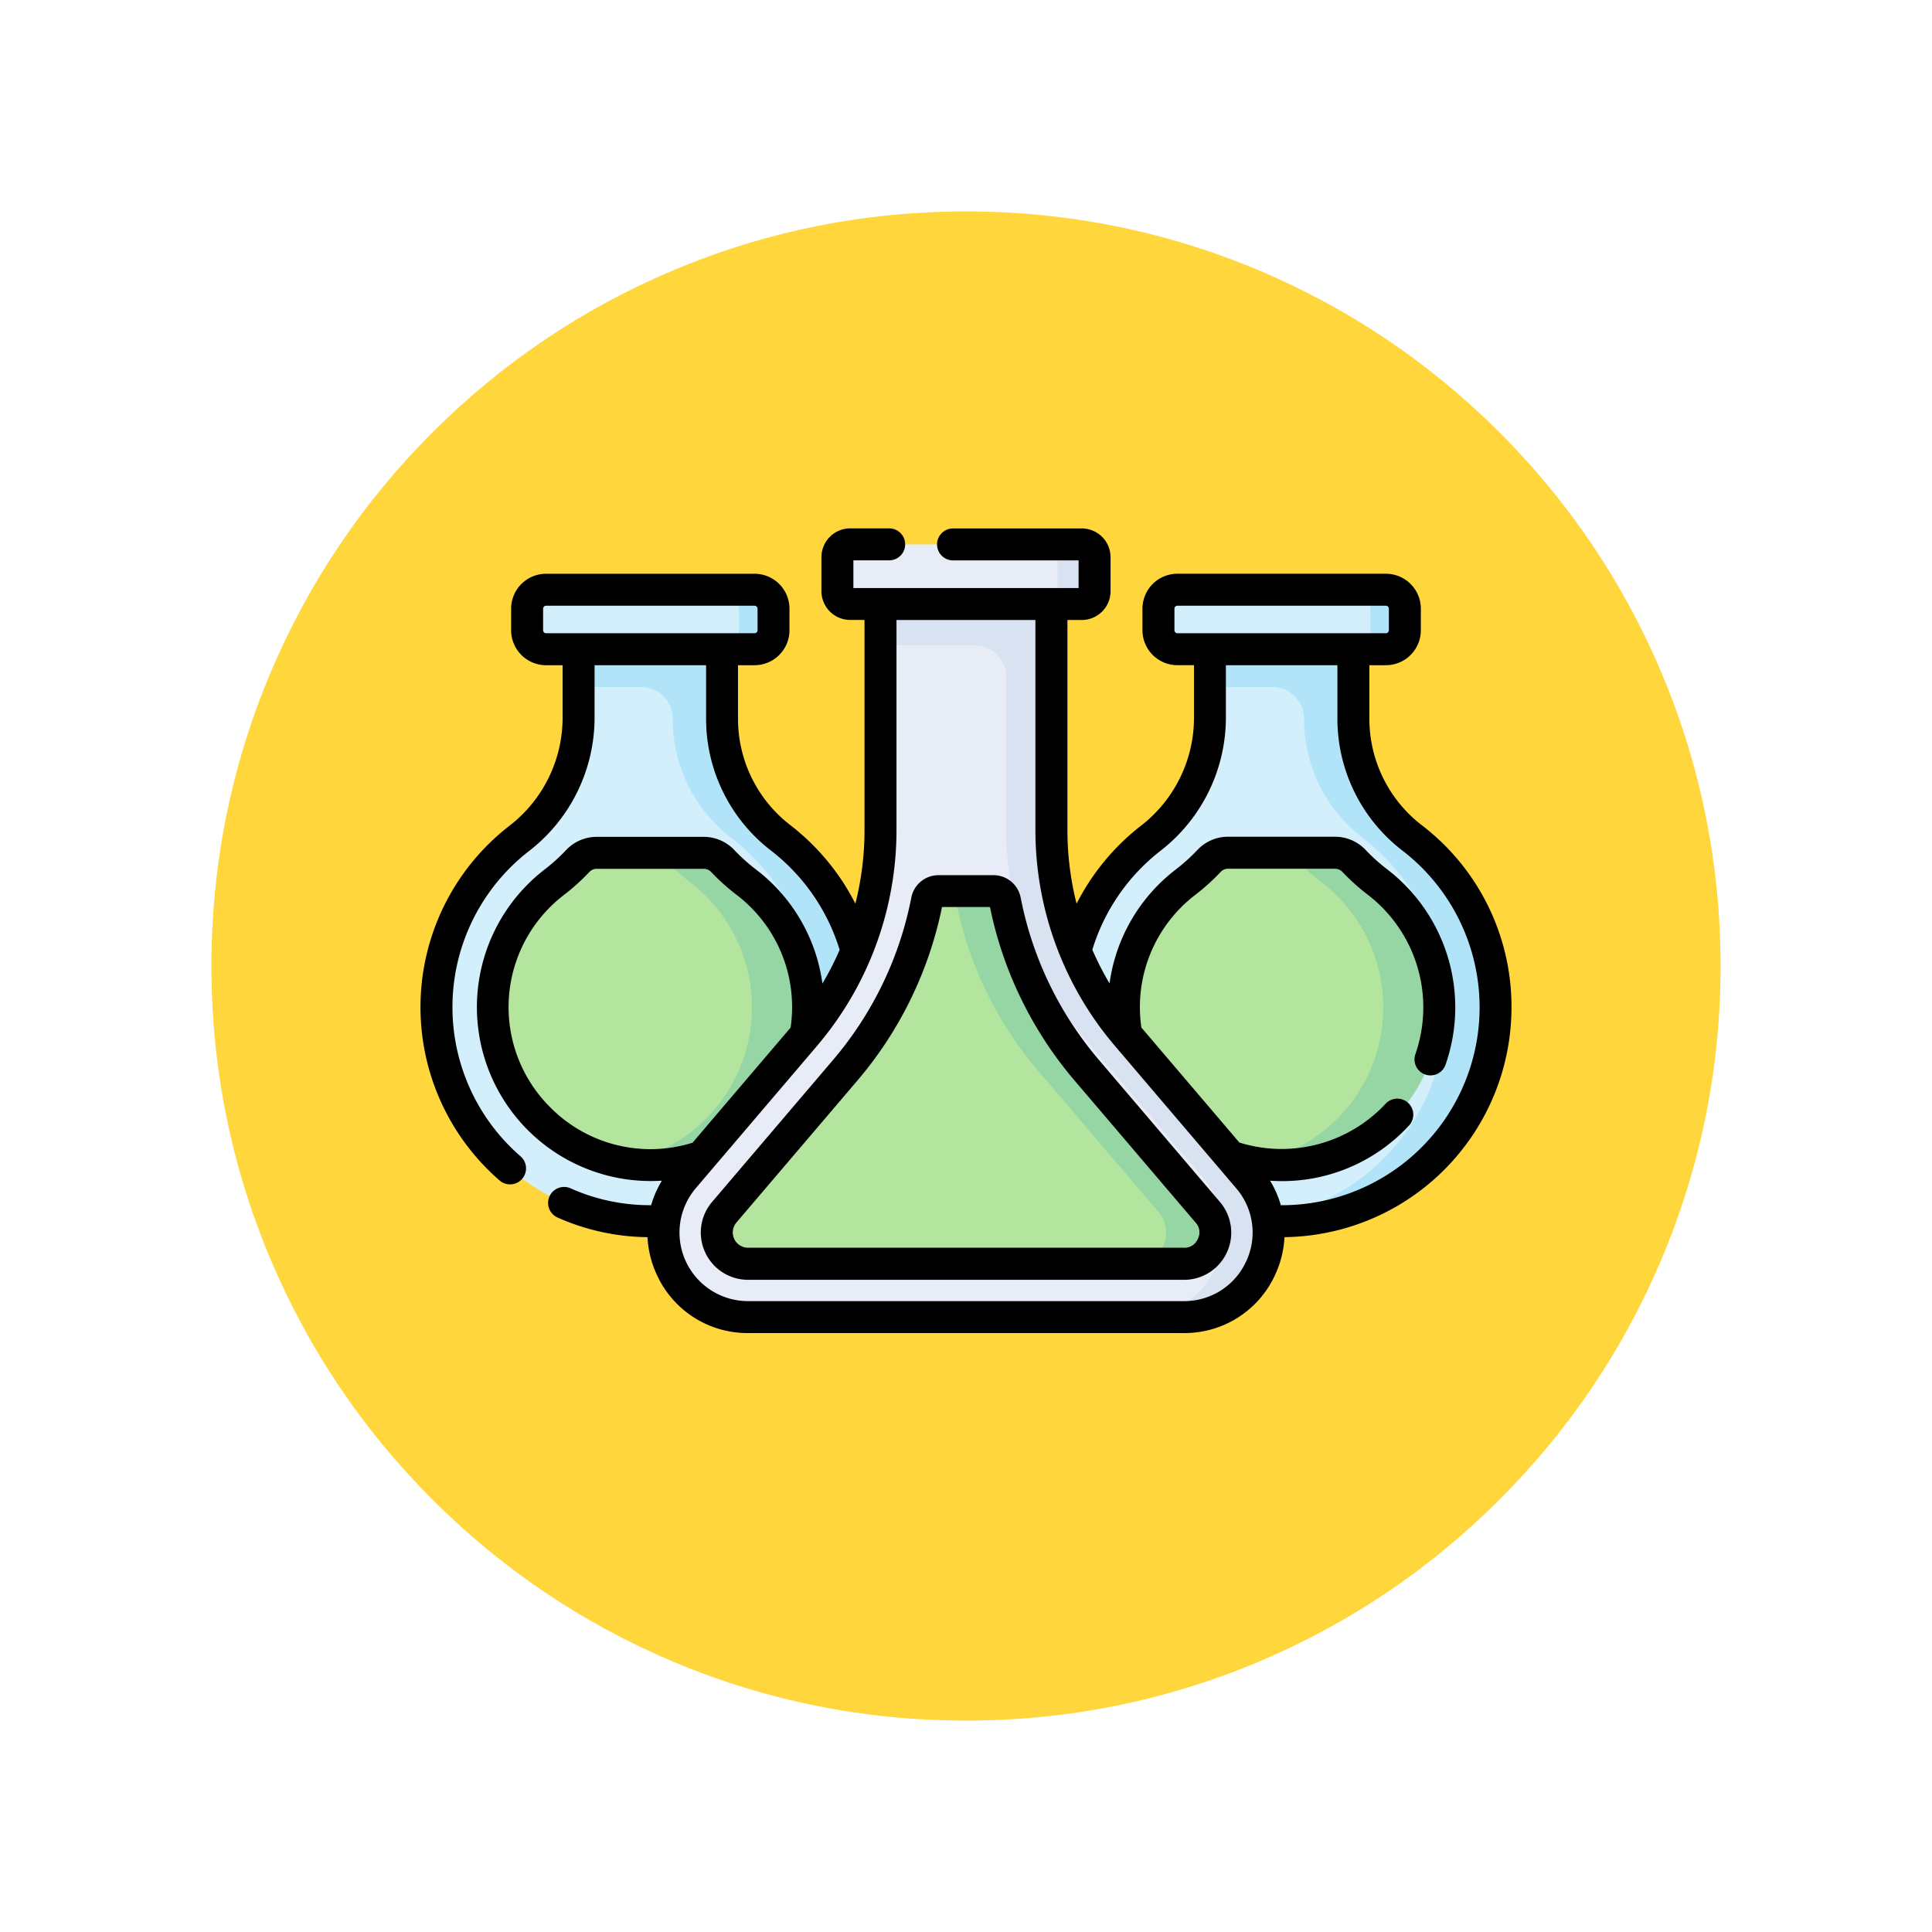 <svg xmlns="http://www.w3.org/2000/svg" xmlns:xlink="http://www.w3.org/1999/xlink" width="109.652" height="109.652" viewBox="0 0 109.652 109.652">
  <defs>
    <filter id="Path_874925" x="0" y="0" width="109.652" height="109.652" filterUnits="userSpaceOnUse">
      <feOffset dy="3" input="SourceAlpha"/>
      <feGaussianBlur stdDeviation="3" result="blur"/>
      <feFlood flood-opacity="0.161"/>
      <feComposite operator="in" in2="blur"/>
      <feComposite in="SourceGraphic"/>
    </filter>
  </defs>
  <g id="Group_1111909" data-name="Group 1111909" transform="translate(9 6)">
    <g transform="matrix(1, 0, 0, 1, -9, -6)" filter="url(#Path_874925)">
      <g id="Path_874925-2" data-name="Path 874925" transform="translate(9 6)" fill="#ffd63c">
        <path d="M 45.826 90.153 C 39.841 90.153 34.037 88.981 28.573 86.67 C 23.295 84.438 18.554 81.241 14.483 77.17 C 10.412 73.099 7.215 68.358 4.983 63.08 C 2.672 57.616 1.5 51.811 1.5 45.827 C 1.5 39.841 2.672 34.037 4.983 28.573 C 7.215 23.295 10.412 18.554 14.483 14.483 C 18.554 10.412 23.295 7.215 28.573 4.983 C 34.037 2.672 39.841 1.5 45.826 1.5 C 51.811 1.5 57.616 2.672 63.079 4.983 C 68.358 7.215 73.098 10.412 77.169 14.483 C 81.241 18.554 84.437 23.295 86.67 28.573 C 88.981 34.037 90.152 39.841 90.152 45.826 C 90.152 51.811 88.981 57.616 86.67 63.08 C 84.437 68.358 81.241 73.099 77.169 77.17 C 73.098 81.241 68.358 84.438 63.079 86.67 C 57.616 88.981 51.811 90.153 45.826 90.153 Z" stroke="none"/>
        <path d="M 45.826 3 C 40.043 3 34.435 4.132 29.157 6.364 C 24.058 8.521 19.478 11.609 15.543 15.543 C 11.609 19.478 8.521 24.058 6.364 29.157 C 4.132 34.435 3 40.043 3 45.827 C 3 51.609 4.132 57.218 6.364 62.496 C 8.521 67.595 11.609 72.175 15.543 76.109 C 19.478 80.043 24.058 83.132 29.157 85.289 C 34.435 87.521 40.043 88.653 45.826 88.653 C 51.609 88.653 57.217 87.521 62.495 85.289 C 67.594 83.132 72.175 80.043 76.109 76.109 C 80.043 72.175 83.131 67.595 85.288 62.496 C 87.52 57.218 88.652 51.609 88.652 45.826 C 88.652 40.043 87.52 34.435 85.288 29.157 C 83.131 24.058 80.043 19.478 76.109 15.543 C 72.175 11.609 67.594 8.521 62.495 6.364 C 57.217 4.132 51.609 3 45.826 3 M 45.826 7.62939453125e-06 C 71.135 7.62939453125e-06 91.652 20.517 91.652 45.826 L 91.652 45.827 C 91.652 71.136 71.135 91.653 45.826 91.653 C 20.517 91.653 0 71.136 0 45.827 L 0 45.826 C 0 20.517 20.517 7.62939453125e-06 45.826 7.62939453125e-06 Z" stroke="none" fill="#fff"/>
      </g>
    </g>
    <g id="productos-quimicos" transform="translate(14.866 -43.198)">
      <g id="Group_1111914" data-name="Group 1111914" transform="translate(36.738 72.835)">
        <path id="Path_901253" data-name="Path 901253" d="M319.99,119.025v-5.154h-8.143v5.062a8.619,8.619,0,0,1-3.318,6.846,12.137,12.137,0,1,0,14.763-.013A8.484,8.484,0,0,1,319.99,119.025Z" transform="translate(-303.781 -113.871)" fill="#d3effb"/>
        <path id="Path_901254" data-name="Path 901254" d="M381.918,125.767a8.484,8.484,0,0,1-3.3-6.741v-5.154h-8.143v3.354h3.541a1.8,1.8,0,0,1,1.8,1.8,8.484,8.484,0,0,0,3.3,6.741,12.138,12.138,0,0,1-5.969,21.7,12.137,12.137,0,0,0,8.771-21.7Z" transform="translate(-362.408 -113.872)" fill="#b1e4f9"/>
      </g>
      <path id="Path_901255" data-name="Path 901255" d="M359.23,99.329H347.4a1.075,1.075,0,0,1-1.075-1.075V97.028a1.075,1.075,0,0,1,1.075-1.075H359.23a1.075,1.075,0,0,1,1.076,1.075v1.225A1.076,1.076,0,0,1,359.23,99.329Z" transform="translate(-304.439 -25.285)" fill="#d3effb"/>
      <path id="Path_901256" data-name="Path 901256" d="M438.814,95.953h-1.961a1.075,1.075,0,0,1,1.076,1.075v1.225a1.075,1.075,0,0,1-1.076,1.075h1.961a1.075,1.075,0,0,0,1.075-1.075V97.028A1.075,1.075,0,0,0,438.814,95.953Z" transform="translate(-384.022 -25.285)" fill="#b1e4f9"/>
      <path id="Path_901257" data-name="Path 901257" d="M344.5,221.087a11.333,11.333,0,0,1-1.336-1.2,1.476,1.476,0,0,0-1.073-.454h-6.066a1.475,1.475,0,0,0-1.075.456,11.3,11.3,0,0,1-1.338,1.21,8.963,8.963,0,0,0,5.321,16.056h.13a8.953,8.953,0,0,0,5.437-16.066Z" transform="translate(-290.187 -133.828)" fill="#b3e59f"/>
      <path id="Path_901258" data-name="Path 901258" d="M398.037,221.086a11.318,11.318,0,0,1-1.336-1.2,1.476,1.476,0,0,0-1.073-.454h-3.184a1.476,1.476,0,0,1,1.073.454,11.351,11.351,0,0,0,1.336,1.2,8.953,8.953,0,0,1-3.841,15.922,8.918,8.918,0,0,0,1.459.143h.13a8.953,8.953,0,0,0,5.437-16.066Z" transform="translate(-343.725 -133.827)" fill="#95d6a4"/>
      <g id="Group_1111915" data-name="Group 1111915" transform="translate(0.907 72.835)">
        <path id="Path_901259" data-name="Path 901259" d="M23.709,119.025v-5.154H15.566v5.062a8.619,8.619,0,0,1-3.318,6.846,12.137,12.137,0,1,0,14.763-.013A8.483,8.483,0,0,1,23.709,119.025Z" transform="translate(-7.501 -113.871)" fill="#d3effb"/>
        <path id="Path_901260" data-name="Path 901260" d="M85.638,125.767a8.484,8.484,0,0,1-3.3-6.741v-5.154H74.193v3.354h3.541a1.8,1.8,0,0,1,1.8,1.8,8.484,8.484,0,0,0,3.3,6.741,12.138,12.138,0,0,1-5.969,21.7,12.137,12.137,0,0,0,8.771-21.7Z" transform="translate(-66.128 -113.872)" fill="#b1e4f9"/>
      </g>
      <path id="Path_901261" data-name="Path 901261" d="M62.95,99.329H51.116a1.075,1.075,0,0,1-1.075-1.075V97.028a1.075,1.075,0,0,1,1.075-1.075H62.95a1.075,1.075,0,0,1,1.075,1.075v1.225A1.076,1.076,0,0,1,62.95,99.329Z" transform="translate(-43.989 -25.285)" fill="#d3effb"/>
      <path id="Path_901262" data-name="Path 901262" d="M142.534,95.953h-1.961a1.075,1.075,0,0,1,1.075,1.075v1.225a1.075,1.075,0,0,1-1.075,1.075h1.961a1.075,1.075,0,0,0,1.075-1.075V97.028A1.076,1.076,0,0,0,142.534,95.953Z" transform="translate(-123.573 -25.285)" fill="#b1e4f9"/>
      <path id="Path_901263" data-name="Path 901263" d="M48.218,221.087a11.332,11.332,0,0,1-1.336-1.2,1.476,1.476,0,0,0-1.073-.454H39.744a1.475,1.475,0,0,0-1.075.456,11.3,11.3,0,0,1-1.338,1.21,8.963,8.963,0,0,0,5.321,16.056h.13a8.953,8.953,0,0,0,5.437-16.066Z" transform="translate(-29.737 -133.828)" fill="#b3e59f"/>
      <path id="Path_901264" data-name="Path 901264" d="M101.756,221.086a11.32,11.32,0,0,1-1.336-1.2,1.476,1.476,0,0,0-1.073-.454H96.163a1.476,1.476,0,0,1,1.073.454,11.355,11.355,0,0,0,1.336,1.2,8.953,8.953,0,0,1-3.841,15.922,8.917,8.917,0,0,0,1.459.143h.13a8.953,8.953,0,0,0,5.437-16.066Z" transform="translate(-83.275 -133.827)" fill="#95d6a4"/>
      <g id="Group_1111916" data-name="Group 1111916" transform="translate(13.783 70.27)">
        <path id="Path_901265" data-name="Path 901265" d="M147.166,126.426l-6.884-8.08a17.953,17.953,0,0,1-4.287-11.643V92.654h-9.7V106.7a17.953,17.953,0,0,1-4.287,11.643l-6.884,8.08a4.8,4.8,0,0,0,3.652,7.91h24.739A4.8,4.8,0,0,0,147.166,126.426Z" transform="translate(-113.968 -92.654)" fill="#e7ecf6"/>
        <path id="Path_901266" data-name="Path 901266" d="M236.767,126.426l-6.884-8.08A17.953,17.953,0,0,1,225.6,106.7V92.654h-9.7V96.2h5.317a1.815,1.815,0,0,1,1.815,1.815V106.7a17.953,17.953,0,0,0,4.287,11.643l6.884,8.08a4.8,4.8,0,0,1-3.652,7.91h2.568A4.8,4.8,0,0,0,236.767,126.426Z" transform="translate(-203.568 -92.654)" fill="#d8e2f1"/>
      </g>
      <path id="Path_901267" data-name="Path 901267" d="M209.525,78.072h-13.14a.728.728,0,0,1-.728-.728V75.418a.728.728,0,0,1,.728-.728h13.14a.728.728,0,0,1,.728.728v1.927A.728.728,0,0,1,209.525,78.072Z" transform="translate(-171.996 -6.593)" fill="#e7ecf6"/>
      <path id="Path_901268" data-name="Path 901268" d="M295.066,74.69h-2.1a.728.728,0,0,1,.728.728v1.927a.728.728,0,0,1-.728.728h2.1a.728.728,0,0,0,.728-.728V75.418A.728.728,0,0,0,295.066,74.69Z" transform="translate(-257.537 -6.593)" fill="#d8e2f1"/>
      <path id="Path_901269" data-name="Path 901269" d="M166.842,255.636l-6.884-8.08a20.993,20.993,0,0,1-4.624-9.61.662.662,0,0,0-.651-.536H151.56a.662.662,0,0,0-.651.536,20.993,20.993,0,0,1-4.624,9.61l-6.884,8.08a1.775,1.775,0,0,0,1.351,2.925h24.739a1.775,1.775,0,0,0,1.351-2.925Z" transform="translate(-122.162 -149.634)" fill="#b3e59f"/>
      <path id="Path_901270" data-name="Path 901270" d="M260.854,255.636l-6.884-8.08a20.994,20.994,0,0,1-4.624-9.61.662.662,0,0,0-.651-.536h-2.782a.662.662,0,0,1,.651.536,20.994,20.994,0,0,0,4.624,9.61l6.884,8.08a1.775,1.775,0,0,1-1.351,2.925H259.5a1.775,1.775,0,0,0,1.351-2.925Z" transform="translate(-216.174 -149.634)" fill="#95d6a4"/>
      <g id="Group_1111917" data-name="Group 1111917" transform="translate(0 67.19)">
        <path id="Path_901271" data-name="Path 901271" d="M61.919,94.371A12.957,12.957,0,0,0,56.8,84.011a7.617,7.617,0,0,1-2.946-6.021V74.952h.938a1.985,1.985,0,0,0,1.983-1.982V71.744a1.985,1.985,0,0,0-1.983-1.983H42.958a1.985,1.985,0,0,0-1.983,1.983v1.225a1.985,1.985,0,0,0,1.983,1.982H43.9V77.9a7.75,7.75,0,0,1-2.964,6.127,13.147,13.147,0,0,0-3.7,4.462,17.028,17.028,0,0,1-.519-4.169V72.386h.813a1.636,1.636,0,0,0,1.635-1.635V68.825a1.636,1.636,0,0,0-1.635-1.635H30.224a.907.907,0,0,0,0,1.814H37.35v1.568H24.569V69H26.6a.907.907,0,1,0,0-1.814H24.39a1.636,1.636,0,0,0-1.635,1.635v1.927a1.636,1.636,0,0,0,1.635,1.635H25.2V84.318a17.033,17.033,0,0,1-.519,4.168,13.151,13.151,0,0,0-3.715-4.475,7.617,7.617,0,0,1-2.946-6.021V74.952h.938a1.985,1.985,0,0,0,1.983-1.983V71.744a1.985,1.985,0,0,0-1.983-1.982H7.127a1.985,1.985,0,0,0-1.983,1.982V72.97a1.985,1.985,0,0,0,1.983,1.983h.938V77.9A7.75,7.75,0,0,1,5.1,84.025a13.02,13.02,0,0,0-.614,20.169.907.907,0,1,0,1.194-1.366,11.206,11.206,0,0,1,.526-17.365A9.574,9.574,0,0,0,9.879,77.9V74.952h6.329V77.99a9.442,9.442,0,0,0,3.657,7.462,11.306,11.306,0,0,1,3.924,5.656,17.071,17.071,0,0,1-.978,1.913,9.789,9.789,0,0,0-3.779-6.481A10.424,10.424,0,0,1,17.8,85.431a2.391,2.391,0,0,0-1.731-.737H10.007a2.39,2.39,0,0,0-1.735.741,10.423,10.423,0,0,1-1.231,1.114,9.867,9.867,0,0,0,6.66,17.659,5.668,5.668,0,0,0-.611,1.391,11.021,11.021,0,0,1-4.58-.96.907.907,0,0,0-.738,1.657,12.861,12.861,0,0,0,5.111,1.118,5.753,5.753,0,0,0,.528,2.13,5.649,5.649,0,0,0,5.179,3.313H43.329a5.649,5.649,0,0,0,5.179-3.313,5.754,5.754,0,0,0,.528-2.131A13.043,13.043,0,0,0,61.919,94.371ZM7.127,73.138a.169.169,0,0,1-.168-.168V71.744a.169.169,0,0,1,.168-.168H18.961a.169.169,0,0,1,.168.168v1.225a.169.169,0,0,1-.168.168Zm35.663-.168V71.744a.169.169,0,0,1,.168-.168H54.792a.169.169,0,0,1,.168.168v1.225a.169.169,0,0,1-.168.168H42.958A.169.169,0,0,1,42.79,72.969ZM7.275,99.955a8.019,8.019,0,0,1,.872-11.968,12.243,12.243,0,0,0,1.445-1.308.57.57,0,0,1,.415-.171h6.066a.57.57,0,0,1,.414.17,12.241,12.241,0,0,0,1.443,1.3,8,8,0,0,1,3.16,6.393,8.121,8.121,0,0,1-.084,1.149l-5.567,6.534a8,8,0,0,1-8.164-2.1Zm39.587,8.829a3.853,3.853,0,0,1-3.533,2.26H18.59a3.891,3.891,0,0,1-2.962-6.414l6.884-8.08.033-.04.009-.011h0a18.881,18.881,0,0,0,4.461-12.18V72.386H34.9V84.318A18.875,18.875,0,0,0,39.362,96.5l6.929,8.134a3.853,3.853,0,0,1,.571,4.155Zm1.967-3.183a5.676,5.676,0,0,0-.611-1.392,9.791,9.791,0,0,0,7.885-3.131.907.907,0,0,0-1.329-1.235,8.069,8.069,0,0,1-8.3,2.2l-5.56-6.526a8.022,8.022,0,0,1,3.064-7.534,12.243,12.243,0,0,0,1.445-1.308.57.57,0,0,1,.415-.171H51.9a.57.57,0,0,1,.414.17,12.256,12.256,0,0,0,1.443,1.3,8.064,8.064,0,0,1,2.7,9.078.907.907,0,0,0,1.711.6,9.878,9.878,0,0,0-3.311-11.121,10.429,10.429,0,0,1-1.229-1.107,2.391,2.391,0,0,0-1.731-.737H45.838a2.39,2.39,0,0,0-1.735.741,10.423,10.423,0,0,1-1.23,1.114,9.815,9.815,0,0,0-3.766,6.471,17.081,17.081,0,0,1-.977-1.912,11.306,11.306,0,0,1,3.908-5.646A9.574,9.574,0,0,0,45.71,77.9V74.952h6.329v3.038A9.442,9.442,0,0,0,55.7,85.451a11.229,11.229,0,0,1-6.868,20.15Z" transform="translate(0 -67.19)"/>
        <path id="Path_901272" data-name="Path 901272" d="M160.932,248.456l-6.884-8.08a20.118,20.118,0,0,1-4.424-9.195,1.572,1.572,0,0,0-1.541-1.27H144.96a1.572,1.572,0,0,0-1.541,1.27,20.116,20.116,0,0,1-4.424,9.195l-6.884,8.08a2.682,2.682,0,0,0,2.041,4.421h24.739A2.679,2.679,0,0,0,160.932,248.456Zm-1.254,2.1a.808.808,0,0,1-.788.5H134.152a.868.868,0,0,1-.66-1.43l6.884-8.08a21.937,21.937,0,0,0,4.784-9.827h2.723a21.935,21.935,0,0,0,4.784,9.827l6.884,8.08A.809.809,0,0,1,159.679,250.559Z" transform="translate(-115.562 -210.232)"/>
      </g>
    </g>
  </g>
</svg>
